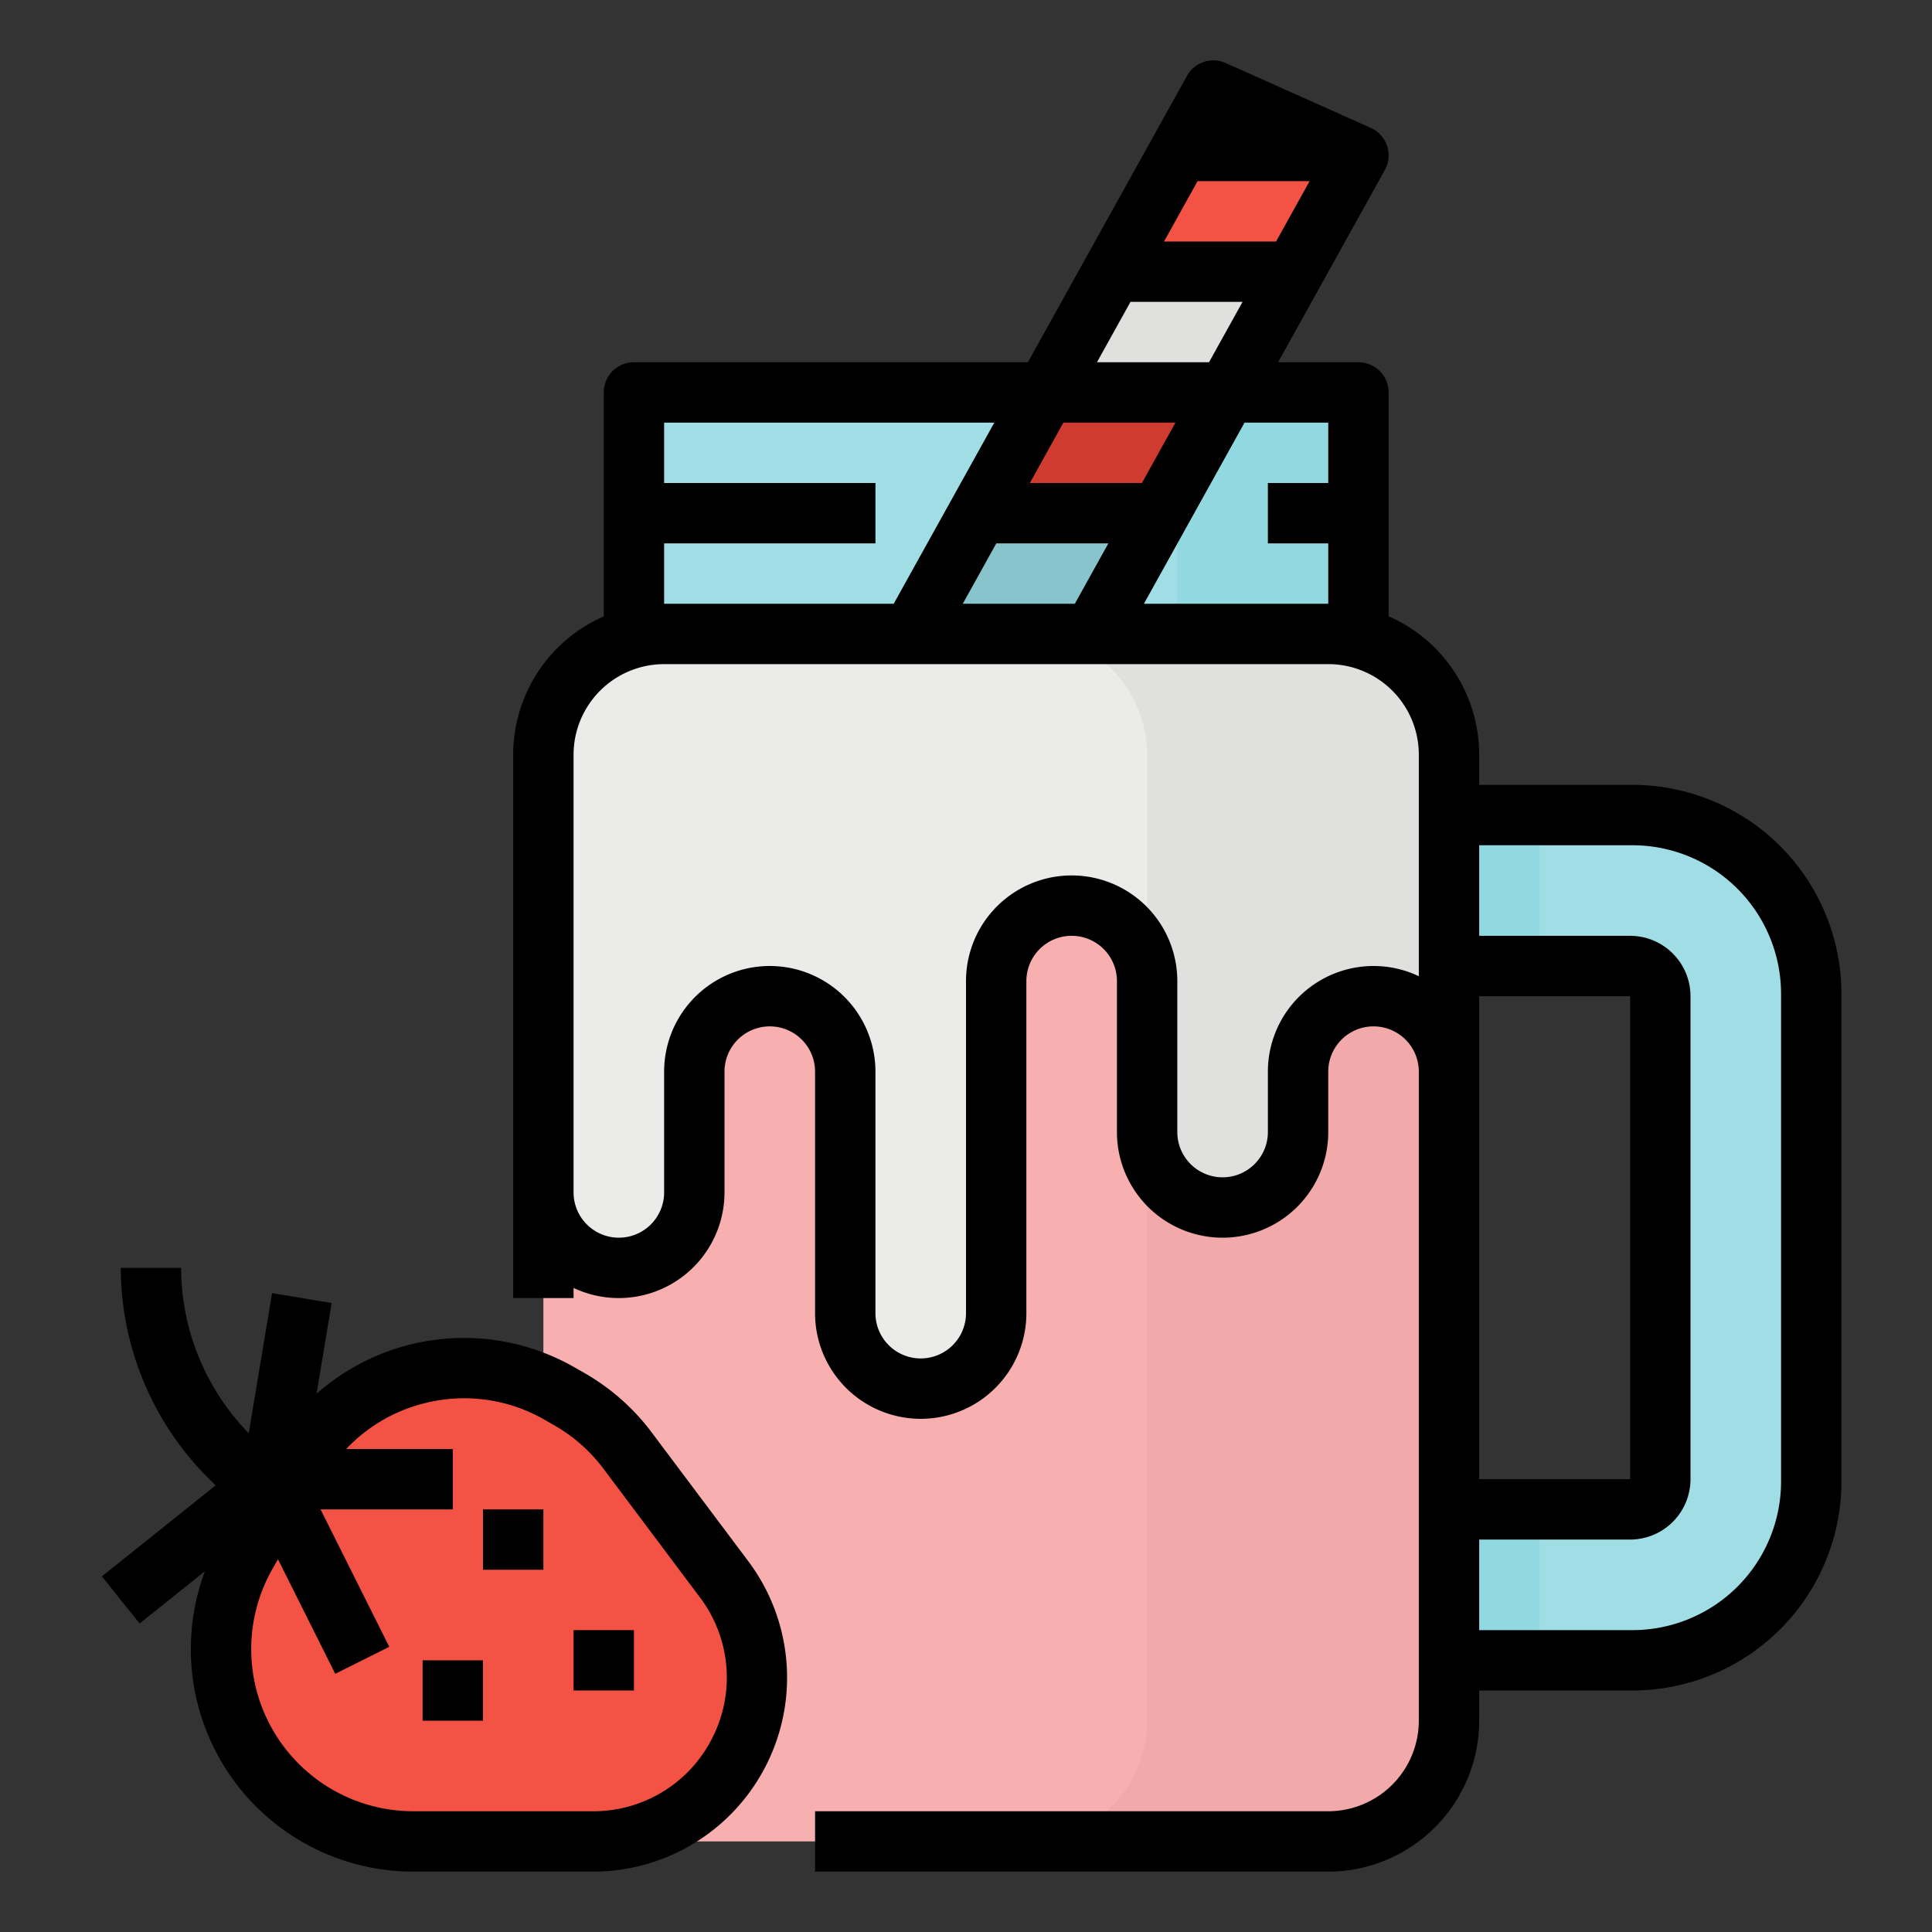<svg height="512" viewBox="0 0 512 512" width="512" xmlns="http://www.w3.org/2000/svg"><rect x="0" y="0" width="512" height="512" fill="#333333" stroke="none"/><g id="Filled_outline" data-name="Filled outline"><path d="m384 200v256a32 32 0 0 1 -32 32h-176a32 32 0 0 1 -32-32v-256a32 32 0 0 1 32-32h176a31.991 31.991 0 0 1 32 32z" fill="#f7afaf"/><path d="m384 200v256a32 32 0 0 1 -32 32h-80a32 32 0 0 0 32-32v-256a31.991 31.991 0 0 0 -32-32h80a31.991 31.991 0 0 1 32 32z" fill="#f1a9a9"/><path d="m432.645 216h-48.645v40h48a8 8 0 0 1 8 8v128a8 8 0 0 1 -8 8h-48v40h48.645a47.356 47.356 0 0 0 47.355-47.355v-129.29a47.356 47.356 0 0 0 -47.355-47.355z" fill="#a0dde5"/><path d="m168 104h192v64h-192z" fill="#a0dde5"/><path d="m312 104h48v64h-48z" fill="#92d8e0"/><path d="m384 200v84a20 20 0 0 0 -40 0v16a20 20 0 0 1 -40 0v-40a20 20 0 0 0 -40 0v88a20 20 0 0 1 -40 0v-64a20 20 0 0 0 -40 0v32a20 20 0 0 1 -40 0v-116a32 32 0 0 1 32-32h176a31.991 31.991 0 0 1 32 32z" fill="#ebebe9"/><path d="m384 200v84a20 20 0 0 0 -40 0v16a20 20 0 0 1 -40 0v-100a31.991 31.991 0 0 0 -32-32h80a31.991 31.991 0 0 1 32 32z" fill="#e0e0de"/><path d="m157.167 488h-47.633a50.968 50.968 0 0 1 -25.285-6.715 50.964 50.964 0 0 1 -18.964-69.534l13.43-23.5a50.964 50.964 0 0 1 69.534-18.964l2.593 1.482a50.96 50.96 0 0 1 15.486 13.671l25.572 34.1a43.417 43.417 0 0 1 4.1 45.46 43.416 43.416 0 0 1 -38.833 24z" fill="#f35244"/><path d="m360 41.19-17.12 30.81-17.78 32-17.77 32-17.78 32h-48l17.78-32 17.77-32 17.78-32 17.78-32 8.89-16 35.79 16z" fill="#e0e0de"/><path d="m307.33 136-17.78 32h-48l17.78-32z" fill="#88c4cc"/><path d="m325.1 104-17.77 32h-48l17.77-32z" fill="#cf3b2e"/><path d="m360 41.19-17.12 30.81h-48l17.78-32h44.68z" fill="#f35244"/><path d="m384 216h24v40h-24z" fill="#92d8e0"/><path d="m384 400h24v40h-24z" fill="#92d8e0"/><path d="m432.645 208h-40.645v-8a40.033 40.033 0 0 0 -24-36.674v-59.326a8 8 0 0 0 -8-8h-21.3l28.291-50.925a8 8 0 0 0 -3.727-11.188l-2.661-1.19-35.788-16a8 8 0 0 0 -10.258 3.418l-42.157 75.885h-104.4a8 8 0 0 0 -8 8v59.35a40.051 40.051 0 0 0 -24 36.65v144h16v-2.689a28.022 28.022 0 0 0 40-25.311v-32a12 12 0 0 1 24 0v64a28 28 0 0 0 56 0v-88a12 12 0 0 1 24 0v40a28 28 0 0 0 56 0v-16a12 12 0 0 1 24 0v172a24.027 24.027 0 0 1 -24 24h-136v16h136a40.045 40.045 0 0 0 40-40v-8h40.645a55.418 55.418 0 0 0 55.355-55.355v-129.29a55.418 55.418 0 0 0 -55.355-55.355zm-80.645-96v16h-16v16h16v16h-48.854l26.667-48zm-52.41-32h29.7l-8.89 16h-29.7zm17.778-32h29.695l-8.89 16h-29.694zm-14.748 80h-29.7l8.889-16h29.694zm-38.584 16h29.695l-8.888 16h-29.7zm-88.036 0h56v-16h-56v-16h87.507l-26.665 48h-60.842zm188 112a28.007 28.007 0 0 0 -28 28v16a12 12 0 0 1 -24 0v-40a28 28 0 0 0 -56 0v88a12 12 0 0 1 -24 0v-64a28 28 0 0 0 -56 0v32a12 12 0 0 1 -24 0v-116a24.027 24.027 0 0 1 24-24h176a23.992 23.992 0 0 1 24 24v58.707a27.838 27.838 0 0 0 -12-2.707zm28 8h40v128h-40zm80 128.645a39.4 39.4 0 0 1 -39.355 39.355h-40.645v-24h40a16.019 16.019 0 0 0 16-16v-128a16.019 16.019 0 0 0 -16-16h-40v-24h40.645a39.4 39.4 0 0 1 39.355 39.355z"/><path d="m172.729 379.638a58.6 58.6 0 0 0 -17.917-15.816l-2.594-1.483a59.01 59.01 0 0 0 -68.335 7.024l4.008-24.048-15.782-2.63-6.19 37.14a62.993 62.993 0 0 1 -17.919-43.825h-16a79.1 79.1 0 0 0 25.167 57.622l-30.167 24.131 10 12.494 17.305-13.847a58.959 58.959 0 0 0 55.229 79.6h47.633a51.416 51.416 0 0 0 41.133-82.266zm16.116 80.784a35.225 35.225 0 0 1 -31.678 19.578h-47.633a42.964 42.964 0 0 1 -37.3-64.28l1.432-2.506 15.182 30.364 14.31-7.156-18.214-36.422h35.056v-16h-28.252a42.677 42.677 0 0 1 19.912-11.916 43.192 43.192 0 0 1 11.372-1.532 42.727 42.727 0 0 1 21.247 5.678l2.595 1.484a42.7 42.7 0 0 1 13.054 11.523l25.572 34.1a35.222 35.222 0 0 1 3.345 37.085z"/><path d="m128 400h16v16h-16z"/><path d="m152 432h16v16h-16z"/><path d="m112 440h16v16h-16z"/></g></svg>